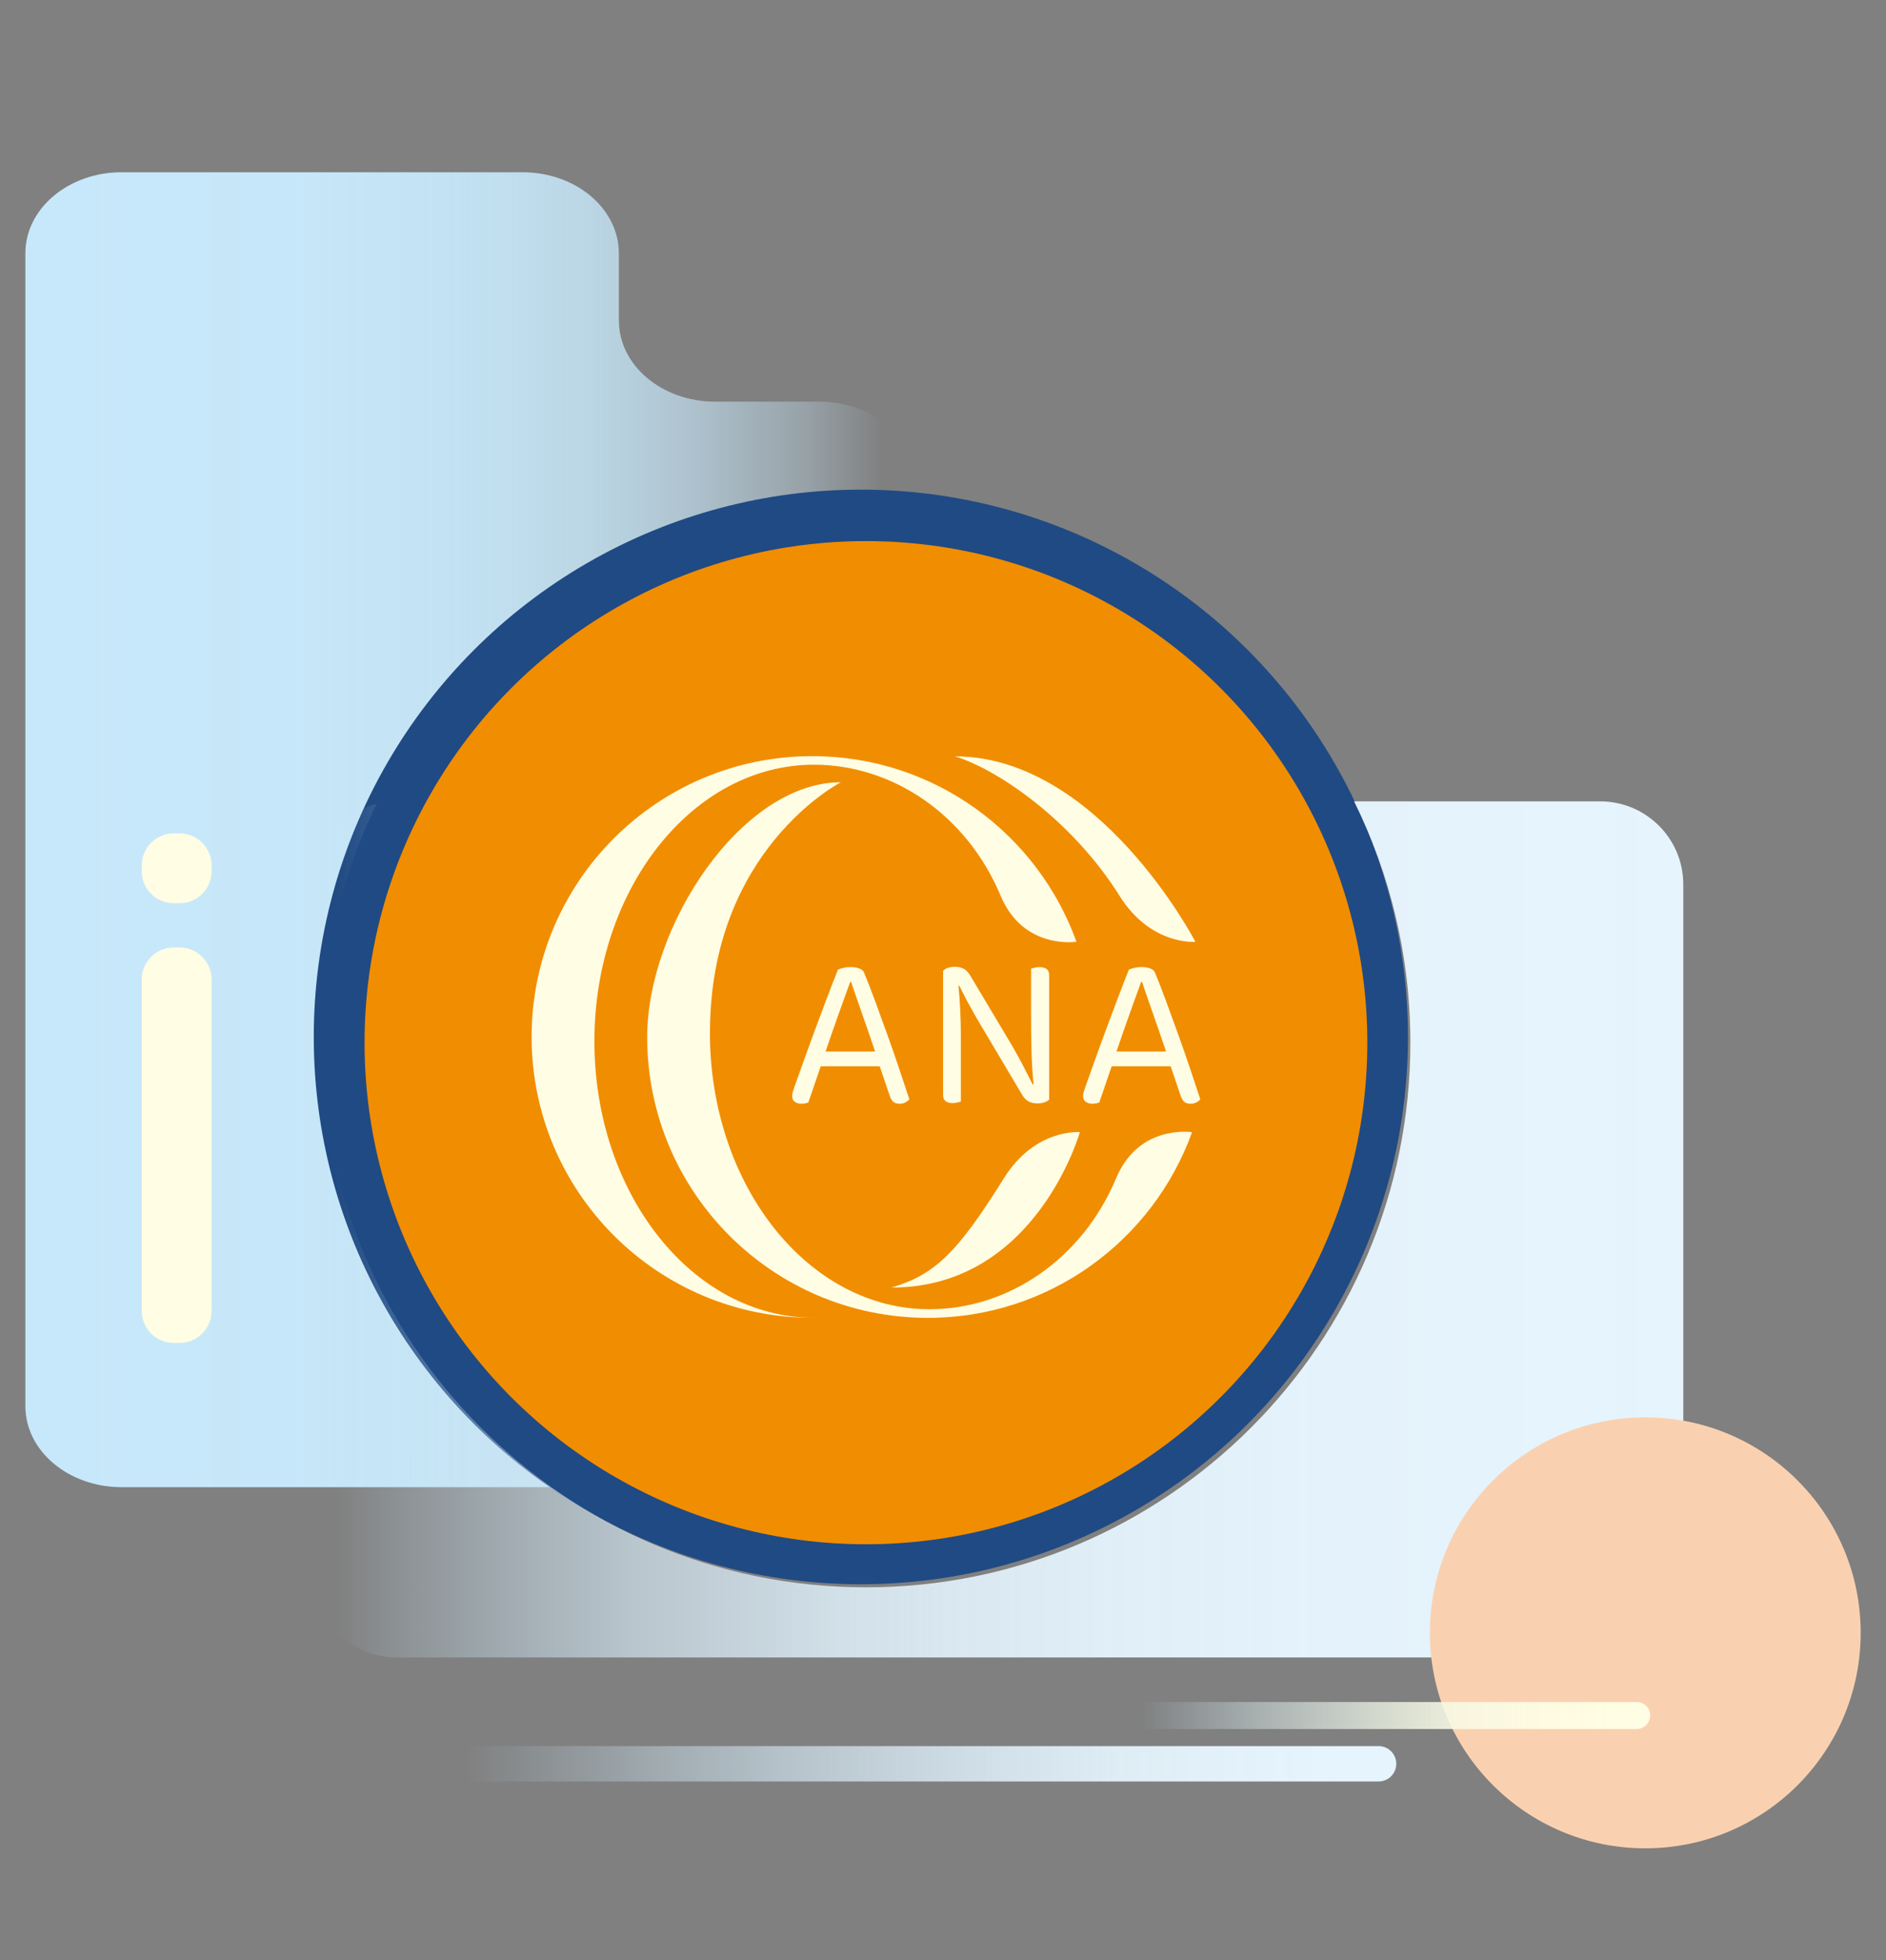 <?xml version="1.0" encoding="UTF-8"?>
<svg width="385" id="icon-box" xmlns="http://www.w3.org/2000/svg" xmlns:xlink="http://www.w3.org/1999/xlink" viewBox="0 0 385 400">
  <rect x="0" y="0" width="385" height="400" fill="#808080" stroke="none"/>
  <defs>
    <linearGradient id="_未命名漸層" data-name="未命名漸層" x1="10.4" y1="232.7" x2="180.21" y2="232.7" gradientTransform="translate(0 402) scale(1 -1)" gradientUnits="userSpaceOnUse">
      <stop offset="0" stop-color="#c7e8fa"/>
      <stop offset=".3" stop-color="#c7e8fa" stop-opacity=".99"/>
      <stop offset=".43" stop-color="#c7e8fa" stop-opacity=".96"/>
      <stop offset=".54" stop-color="#c7e8fa" stop-opacity=".91"/>
      <stop offset=".63" stop-color="#c7e8fa" stop-opacity=".84"/>
      <stop offset=".71" stop-color="#c7e8fa" stop-opacity=".74"/>
      <stop offset=".78" stop-color="#c7e8fa" stop-opacity=".62"/>
      <stop offset=".84" stop-color="#c7e8fa" stop-opacity=".48"/>
      <stop offset=".91" stop-color="#c7e8fa" stop-opacity=".32"/>
      <stop offset=".96" stop-color="#c7e8fa" stop-opacity=".14"/>
      <stop offset="1" stop-color="#c7e8fa" stop-opacity="0"/>
    </linearGradient>
    <linearGradient id="_未命名漸層_2" data-name="未命名漸層 2" x1="346.04" y1="151.14" x2="68.57" y2="151.14" gradientTransform="translate(0 402) scale(1 -1)" gradientUnits="userSpaceOnUse">
      <stop offset="0" stop-color="#e6f4fd"/>
      <stop offset=".29" stop-color="#e5f3fc" stop-opacity=".99"/>
      <stop offset=".43" stop-color="#e4f3fc" stop-opacity=".96"/>
      <stop offset=".54" stop-color="#e3f2fc" stop-opacity=".91"/>
      <stop offset=".63" stop-color="#e1f2fc" stop-opacity=".84"/>
      <stop offset=".7" stop-color="#def0fc" stop-opacity=".74"/>
      <stop offset=".78" stop-color="#daeffb" stop-opacity=".63"/>
      <stop offset=".84" stop-color="#d6edfb" stop-opacity=".49"/>
      <stop offset=".9" stop-color="#d1ebfa" stop-opacity=".33"/>
      <stop offset=".96" stop-color="#cbe9fa" stop-opacity=".15"/>
      <stop offset="1" stop-color="#c7e8fa" stop-opacity="0"/>
    </linearGradient>
    <linearGradient id="_未命名漸層_3" data-name="未命名漸層 3" x1="273.25" y1="42.1" x2="74.86" y2="42.1" gradientTransform="translate(0 402) scale(1 -1)" gradientUnits="userSpaceOnUse">
      <stop offset="0" stop-color="#e6f4fd"/>
      <stop offset=".11" stop-color="#e5f3fc" stop-opacity=".98"/>
      <stop offset=".23" stop-color="#e4f3fc" stop-opacity=".94"/>
      <stop offset=".34" stop-color="#e1f2fc" stop-opacity=".86"/>
      <stop offset=".45" stop-color="#def0fc" stop-opacity=".75"/>
      <stop offset=".57" stop-color="#d9effb" stop-opacity=".6"/>
      <stop offset=".68" stop-color="#d4edfb" stop-opacity=".43"/>
      <stop offset=".79" stop-color="#cdeafa" stop-opacity=".22"/>
      <stop offset=".9" stop-color="#c7e8fa" stop-opacity="0"/>
    </linearGradient>
    <linearGradient id="_未命名漸層_4" data-name="未命名漸層 4" x1="330.44" y1="51.95" x2="222.08" y2="51.95" gradientTransform="translate(0 402) scale(1 -1)" gradientUnits="userSpaceOnUse">
      <stop offset="0" stop-color="#fffde3"/>
      <stop offset=".11" stop-color="#fefce3" stop-opacity=".98"/>
      <stop offset=".23" stop-color="#fbfbe4" stop-opacity=".94"/>
      <stop offset=".34" stop-color="#f7fae6" stop-opacity=".86"/>
      <stop offset=".45" stop-color="#f0f7e8" stop-opacity=".75"/>
      <stop offset=".56" stop-color="#e8f4ec" stop-opacity=".61"/>
      <stop offset=".68" stop-color="#dff1f0" stop-opacity=".43"/>
      <stop offset=".79" stop-color="#d3ecf4" stop-opacity=".23"/>
      <stop offset=".9" stop-color="#c7e8fa" stop-opacity="0"/>
    </linearGradient>
  </defs>
  <g id="icon">
    <g>
      <path d="M126.33,65.42v-13.74c0-9.13-8.8-16.53-19.65-16.53H24.83c-10.85,0-19.65,7.4-19.65,16.53v235.25c0,9.13,8.8,16.53,19.65,16.53H167.26c10.85,0,19.65-7.4,19.65-16.53V98.49c0-9.13-8.8-16.53-19.65-16.53h-21.27c-10.85,0-19.65-7.4-19.65-16.53h0Z" style="fill: url(#_未命名漸層);"/>
      <path d="M35.47,193.33h1.18c3.61,0,6.54,2.93,6.54,6.54v67.62c0,3.61-2.93,6.54-6.54,6.54h-1.18c-3.61,0-6.54-2.93-6.54-6.54v-67.62c0-3.61,2.93-6.54,6.54-6.54Z" style="fill: #fffde3;"/>
      <path d="M35.47,170.05h1.18c3.61,0,6.54,2.93,6.54,6.54v1.18c0,3.61-2.93,6.54-6.54,6.54h-1.18c-3.61,0-6.54-2.93-6.54-6.54v-1.18c0-3.61,2.93-6.54,6.54-6.54Z" style="fill: #fffde3;"/>
    </g>
    <circle cx="175.73" cy="211.59" r="111.68" style="fill: #204a83;"/>
    <path d="M326.67,163.52h-50.25c7.35,14.84,11.48,31.56,11.48,49.24,0,61.38-49.76,111.13-111.13,111.13s-111.13-49.76-111.13-111.13c0-17.47,4.04-34,11.22-48.71-7.37,1.85-12.84,8.49-12.84,16.44v140.75c0,9.37,7.6,16.96,16.96,16.96h245.68c9.37,0,16.96-7.6,16.96-16.96V180.48c0-9.37-7.6-16.96-16.96-16.96h.01Z" style="fill: url(#_未命名漸層_2);"/>
    <circle cx="176.77" cy="212.76" r="102.35" style="fill: #f18d00;"/>
    <circle cx="335.86" cy="333.18" r="43.97" style="fill: #fad1b0;"/>
    <path d="M50.45,359.9h0c0-2,1.62-3.61,3.61-3.61h227.36c2,0,3.61,1.62,3.61,3.61h0c0,2-1.62,3.61-3.61,3.61H54.06c-2,0-3.61-1.62-3.61-3.61Z" style="fill: url(#_未命名漸層_3);"/>
    <path d="M208.75,350.05h0c0-1.52,1.23-2.75,2.75-2.75h122.62c1.52,0,2.75,1.23,2.75,2.75h0c0,1.52-1.23,2.75-2.75,2.75h-122.62c-1.52,0-2.75-1.23-2.75-2.75Z" style="fill: url(#_未命名漸層_4);"/>
  </g>
  <g id="star">
    <path style="fill: #fffde3;">
      <animate id="animation-to-check" repeatCount="indefinite" attributeName="d" dur="1s"
    
    values="M291.37,104,289,82.31a.25.25,0,0,0-.5,0L286.21,104a.25.25,0,0,1-.21.22l-14.71,2.33a.25.25,0,0,0,0,.49L286,109.37a.25.25,0,0,1,.21.22l2.33,21.69a.25.25,0,0,0,.5,0l2.33-21.69a.25.25,0,0,1,.21-.22L306.29,107a.25.25,0,0,0,0-.49l-14.71-2.33A.25.25,0,0,1,291.37,104Z;
    
    M289.45,106.68l-2.56-23.86a.28.28,0,0,0-.55,0l-2.56,23.86a.28.28,0,0,1-.23.24l-16.18,2.57a.27.27,0,0,0,0,.54l16.18,2.56a.28.28,0,0,1,.23.24l2.56,23.86a.28.28,0,0,0,.55,0l2.56-23.86a.28.28,0,0,1,.23-.24L305.87,110a.27.27,0,0,0,0-.54l-16.19-2.57A.28.28,0,0,1,289.45,106.68Z;
    
    M291.37,104,289,82.31a.25.25,0,0,0-.5,0L286.21,104a.25.25,0,0,1-.21.22l-14.71,2.33a.25.25,0,0,0,0,.49L286,109.37a.25.25,0,0,1,.21.22l2.33,21.69a.25.25,0,0,0,.5,0l2.33-21.69a.25.25,0,0,1,.21-.22L306.29,107a.25.25,0,0,0,0-.49l-14.71-2.33A.25.25,0,0,1,291.37,104Z"/>
    </path>
    <path style="fill: #fffde3;">
      <animate id="animation-to-check" repeatCount="indefinite" attributeName="d" dur="1s"
    
    values="M324.22,60.18l-4-36.94a.42.42,0,0,0-.84,0l-4,36.94a.42.42,0,0,1-.36.37l-25.05,4a.43.43,0,0,0,0,.84l25.05,4a.42.42,0,0,1,.36.37l4,36.94a.42.42,0,0,0,.84,0l4-36.94a.42.42,0,0,1,.36-.37l25.05-4a.42.42,0,0,0,0-.84l-25.05-4A.42.42,0,0,1,324.22,60.18Z;
    
    M325.59,58.48l-4.37-40.63a.46.46,0,0,0-.92,0l-4.37,40.63a.48.48,0,0,1-.4.41L288,63.24a.47.47,0,0,0,0,.93l27.55,4.35a.48.48,0,0,1,.4.41l4.37,40.63a.46.46,0,0,0,.92,0l4.37-40.63a.48.48,0,0,1,.39-.41l27.56-4.35a.47.47,0,0,0,0-.93L326,58.89A.48.48,0,0,1,325.59,58.48Z;
    
    M324.22,60.18l-4-36.94a.42.42,0,0,0-.84,0l-4,36.94a.42.42,0,0,1-.36.37l-25.05,4a.43.43,0,0,0,0,.84l25.05,4a.42.42,0,0,1,.36.37l4,36.94a.42.42,0,0,0,.84,0l4-36.94a.42.42,0,0,1,.36-.37l25.05-4a.42.42,0,0,0,0-.84l-25.05-4A.42.42,0,0,1,324.22,60.18Z"/>
    </path>
  </g>
  <g id="logo">
    <g>
      <g>
        <g>
          <path d="M166.14,268.9c.41,0,.82-.03,1.24-.04-.46,.01-.92,.03-1.38,.03h.14Z" style="fill: #fffde3;"/>
          <path d="M219.75,192.18c-7.95-22.09-29.1-37.89-53.93-37.89-31.65,0-57.3,25.66-57.3,57.3s25.66,57.3,57.3,57.3h.18c-24.68-.1-44.66-25.32-44.66-56.42s20.06-56.43,44.81-56.43c16.1,0,31.21,10.24,38.12,26.75,4.64,11.09,15.49,9.38,15.49,9.38h0Z" style="fill: #fffde3;"/>
        </g>
        <g>
          <path d="M166.84,154.29h-.14c.46,0,.92,.02,1.38,.03-.41,0-.82-.04-1.24-.04h0Z" style="fill: #fffde3;"/>
          <path d="M182.03,262.72c8.89-2.67,13.43-7.15,22.92-22.33,6.38-10.19,15.49-9.38,15.49-9.38,0,0-8.94,31.72-38.42,31.72h0Z" style="fill: #fffde3;"/>
        </g>
        <path d="M144.92,210.72c0,31.16,20.06,56.43,44.81,56.43,16.1,0,31.21-10.24,38.12-26.75,4.64-11.09,15.49-9.38,15.49-9.38-7.95,22.09-29.1,37.89-53.93,37.89-31.65,0-57.3-25.66-57.3-57.3,0-22.69,19.29-51.99,39.55-51.99,0,0-26.73,13.66-26.73,51.11h-.01Z" style="fill: #fffde3;"/>
        <g>
          <path d="M190.42,268.9h-.14c.46,0,.92-.02,1.38-.03-.41,.01-.82,.04-1.24,.04h0Z" style="fill: #fffde3;"/>
          <path d="M194.9,154.33c8.89,2.67,24.15,13.29,33.64,28.47,6.38,10.19,15.49,9.38,15.49,9.38,0,0-19.66-37.85-49.14-37.85h0Z" style="fill: #fffde3;"/>
        </g>
      </g>
      <g>
        <path d="M179.58,217.58h-12.04c-.21,.6-.43,1.25-.67,1.95s-.47,1.39-.7,2.07c-.22,.67-.44,1.3-.65,1.89-.21,.58-.38,1.07-.49,1.46-.42,.18-.91,.27-1.48,.27-.48,0-.91-.13-1.28-.38-.38-.25-.56-.67-.56-1.24,0-.27,.05-.55,.13-.83,.09-.28,.19-.59,.31-.92,.45-1.26,1.03-2.88,1.73-4.85,.7-1.98,1.47-4.08,2.29-6.31,.82-2.23,1.66-4.48,2.52-6.74,.85-2.26,1.64-4.29,2.36-6.09,.24-.12,.6-.24,1.08-.36s.97-.18,1.48-.18c.6,0,1.17,.09,1.73,.27,.55,.18,.91,.48,1.06,.9,.72,1.74,1.49,3.72,2.31,5.95,.82,2.23,1.65,4.51,2.49,6.85,.84,2.34,1.64,4.64,2.4,6.9s1.44,4.31,2.04,6.13c-.24,.27-.52,.49-.85,.65-.33,.16-.7,.25-1.12,.25-.57,0-1-.13-1.3-.38s-.55-.68-.76-1.28l-2.02-5.97h0Zm-6.02-17.22c-.33,.9-.7,1.92-1.12,3.08-.42,1.15-.85,2.36-1.3,3.62s-.9,2.53-1.35,3.82c-.45,1.29-.87,2.52-1.26,3.68h10.11c-.45-1.35-.91-2.7-1.39-4.07-.48-1.36-.94-2.67-1.37-3.93s-.84-2.42-1.21-3.48c-.38-1.06-.68-1.97-.92-2.72h-.19Z" style="fill: #fffde3;"/>
        <path d="M194.5,225.09c-1.32,0-1.98-.54-1.98-1.62v-25.38c.54-.54,1.35-.81,2.43-.81,.72,0,1.33,.14,1.84,.43,.51,.28,.97,.8,1.39,1.55l8.58,14.38c.36,.63,.73,1.3,1.12,2s.76,1.41,1.12,2.11,.7,1.36,1.01,1.98c.31,.61,.58,1.13,.79,1.55l.18-.05c-.24-2.43-.38-4.87-.43-7.32-.05-2.46-.07-4.85-.07-7.19v-9.07c.18-.06,.42-.13,.72-.2,.3-.07,.63-.11,.99-.11,1.32,0,1.98,.54,1.98,1.62v25.43c-.27,.24-.61,.43-1.03,.56s-.88,.2-1.39,.2c-.72,0-1.33-.14-1.84-.43-.51-.28-.97-.8-1.39-1.55l-8.54-14.38c-.36-.6-.74-1.26-1.15-1.98-.4-.72-.79-1.42-1.17-2.11s-.72-1.35-1.03-1.98c-.31-.63-.58-1.15-.79-1.57l-.18,.04c.15,1.44,.27,3.08,.36,4.92s.13,3.59,.13,5.23v13.43c-.15,.06-.38,.13-.7,.2-.31,.07-.64,.11-.97,.11h.02Z" style="fill: #fffde3;"/>
        <path d="M238.97,217.58h-12.04c-.21,.6-.43,1.25-.67,1.95s-.47,1.39-.7,2.07c-.22,.67-.44,1.3-.65,1.89-.21,.58-.38,1.07-.49,1.46-.42,.18-.91,.27-1.48,.27-.48,0-.91-.13-1.28-.38-.38-.25-.56-.67-.56-1.24,0-.27,.05-.55,.13-.83,.09-.28,.19-.59,.31-.92,.45-1.26,1.03-2.88,1.73-4.85,.7-1.98,1.47-4.08,2.29-6.31,.82-2.23,1.66-4.48,2.52-6.74,.85-2.26,1.64-4.29,2.36-6.09,.24-.12,.6-.24,1.08-.36s.97-.18,1.48-.18c.6,0,1.18,.09,1.73,.27,.55,.18,.91,.48,1.06,.9,.72,1.74,1.49,3.72,2.31,5.95,.82,2.23,1.65,4.51,2.49,6.85,.84,2.34,1.64,4.64,2.4,6.9s1.44,4.31,2.04,6.13c-.24,.27-.52,.49-.85,.65-.33,.16-.7,.25-1.12,.25-.57,0-1-.13-1.3-.38s-.55-.68-.76-1.28l-2.02-5.97h0Zm-6.02-17.22c-.33,.9-.7,1.92-1.12,3.08-.42,1.15-.85,2.36-1.3,3.62s-.9,2.53-1.35,3.82c-.45,1.29-.87,2.52-1.26,3.68h10.11c-.45-1.35-.91-2.7-1.39-4.07-.48-1.36-.94-2.67-1.37-3.93s-.84-2.42-1.21-3.48c-.38-1.06-.68-1.97-.92-2.72h-.19Z" style="fill: #fffde3;"/>
      </g>
    </g>
  </g>
</svg>